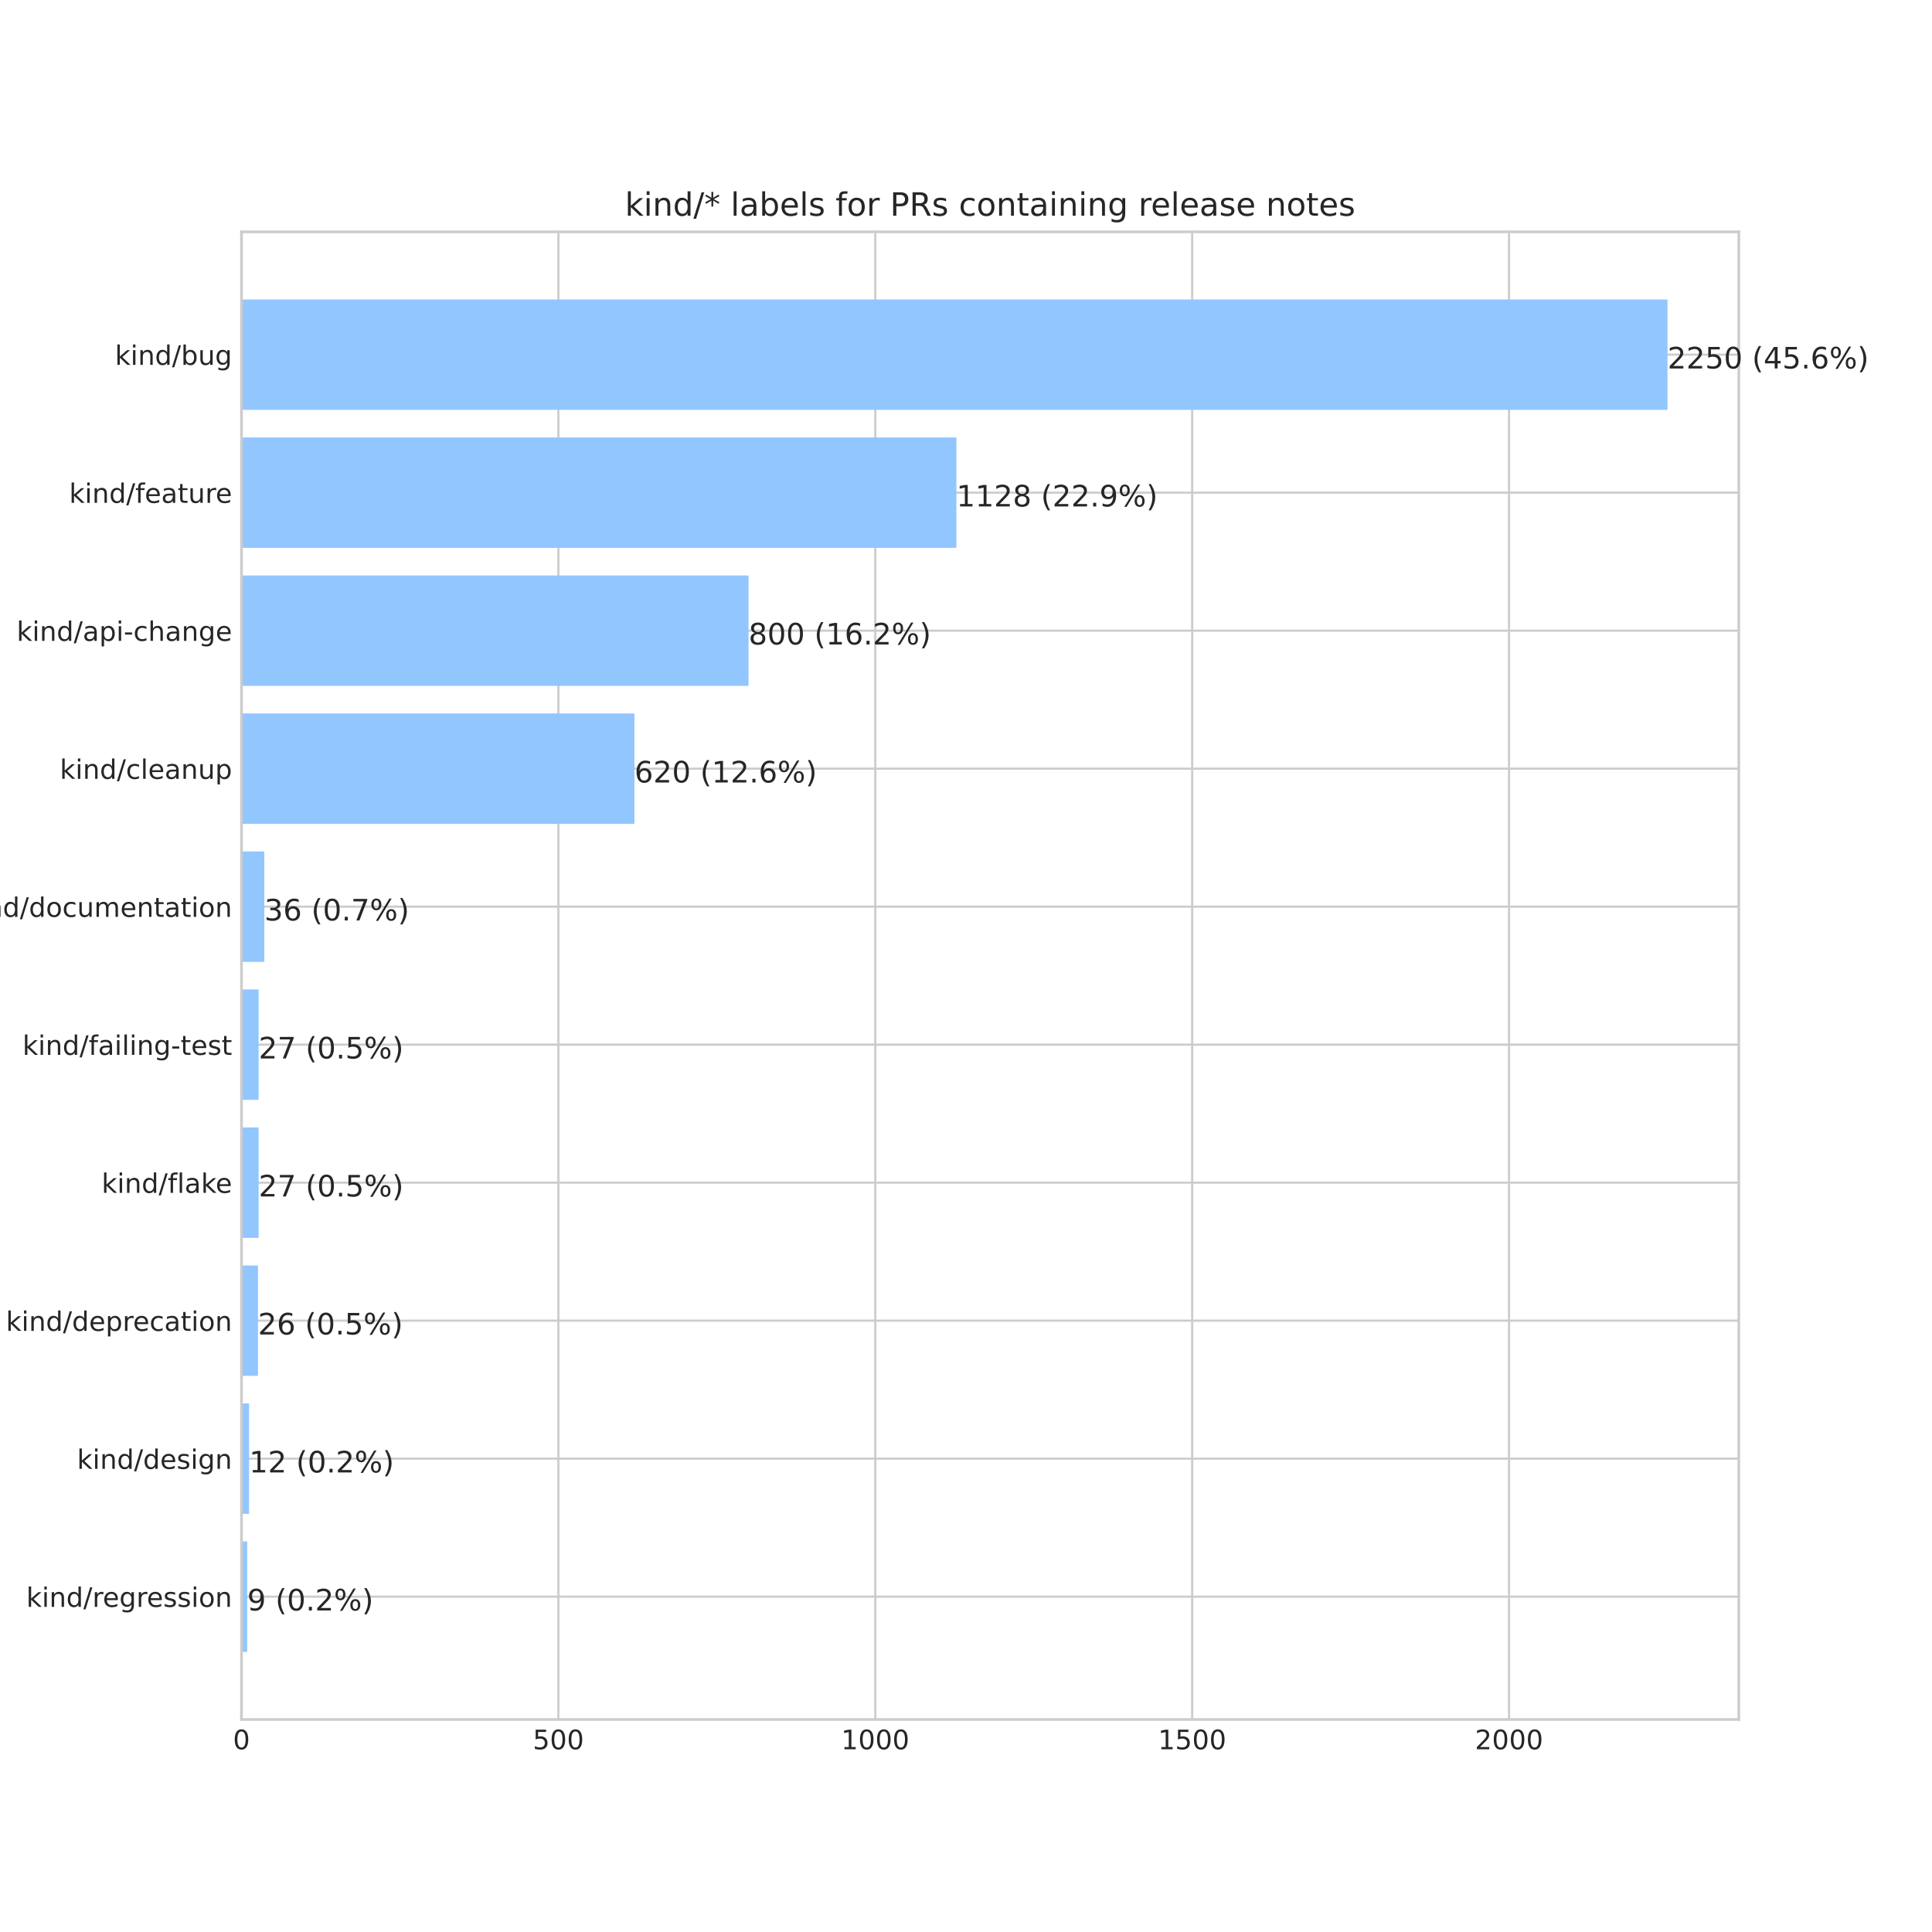 <svg xmlns="http://www.w3.org/2000/svg" xmlns:xlink="http://www.w3.org/1999/xlink" width="960" height="960" version="1.1" viewBox="0 0 720 720"><defs><style type="text/css">*{stroke-linecap:butt;stroke-linejoin:round}</style></defs><g id="figure_1"><g id="patch_1"><path d="M 0 720 L 720 720 L 720 0 L 0 0 z" style="fill:#fff"/></g><g id="axes_1"><g id="patch_2"><path d="M 90 640.8 L 648 640.8 L 648 86.4 L 90 86.4 z" style="fill:#fff"/></g><g id="matplotlib.axis_1"><g id="xtick_1"><g id="line2d_1"><path d="M 90 640.8 L 90 86.4" clip-path="url(#p6cca6710fb)" style="fill:none;stroke:#ccc;stroke-linecap:round;stroke-width:.8"/></g><g id="text_1"><defs><path id="DejaVuSans-48" d="M 31.781 66.406 Q 24.172 66.406 20.328 58.906 Q 16.5 51.422 16.5 36.375 Q 16.5 21.391 20.328 13.891 Q 24.172 6.391 31.781 6.391 Q 39.453 6.391 43.281 13.891 Q 47.125 21.391 47.125 36.375 Q 47.125 51.422 43.281 58.906 Q 39.453 66.406 31.781 66.406 z M 31.781 74.219 Q 44.047 74.219 50.516 64.516 Q 56.984 54.828 56.984 36.375 Q 56.984 17.969 50.516 8.266 Q 44.047 -1.422 31.781 -1.422 Q 19.531 -1.422 13.062 8.266 Q 6.594 17.969 6.594 36.375 Q 6.594 54.828 13.062 64.516 Q 19.531 74.219 31.781 74.219 z"/></defs><g style="fill:#262626" transform="translate(86.819 651.898)scale(0.1 -0.1)"><use xlink:href="#DejaVuSans-48"/></g></g></g><g id="xtick_2"><g id="line2d_3"><path d="M 208.095 640.8 L 208.095 86.4" clip-path="url(#p6cca6710fb)" style="fill:none;stroke:#ccc;stroke-linecap:round;stroke-width:.8"/></g><g id="text_2"><defs><path id="DejaVuSans-53" d="M 10.797 72.906 L 49.516 72.906 L 49.516 64.594 L 19.828 64.594 L 19.828 46.734 Q 21.969 47.469 24.109 47.828 Q 26.266 48.188 28.422 48.188 Q 40.625 48.188 47.75 41.5 Q 54.891 34.812 54.891 23.391 Q 54.891 11.625 47.562 5.094 Q 40.234 -1.422 26.906 -1.422 Q 22.312 -1.422 17.547 -0.641 Q 12.797 0.141 7.719 1.703 L 7.719 11.625 Q 12.109 9.234 16.797 8.062 Q 21.484 6.891 26.703 6.891 Q 35.156 6.891 40.078 11.328 Q 45.016 15.766 45.016 23.391 Q 45.016 31 40.078 35.438 Q 35.156 39.891 26.703 39.891 Q 22.75 39.891 18.812 39.016 Q 14.891 38.141 10.797 36.281 z"/></defs><g style="fill:#262626" transform="translate(198.551 651.898)scale(0.1 -0.1)"><use xlink:href="#DejaVuSans-53"/><use x="63.623" xlink:href="#DejaVuSans-48"/><use x="127.246" xlink:href="#DejaVuSans-48"/></g></g></g><g id="xtick_3"><g id="line2d_5"><path d="M 326.19 640.8 L 326.19 86.4" clip-path="url(#p6cca6710fb)" style="fill:none;stroke:#ccc;stroke-linecap:round;stroke-width:.8"/></g><g id="text_3"><defs><path id="DejaVuSans-49" d="M 12.406 8.297 L 28.516 8.297 L 28.516 63.922 L 10.984 60.406 L 10.984 69.391 L 28.422 72.906 L 38.281 72.906 L 38.281 8.297 L 54.391 8.297 L 54.391 0 L 12.406 0 z"/></defs><g style="fill:#262626" transform="translate(313.465 651.898)scale(0.1 -0.1)"><use xlink:href="#DejaVuSans-49"/><use x="63.623" xlink:href="#DejaVuSans-48"/><use x="127.246" xlink:href="#DejaVuSans-48"/><use x="190.869" xlink:href="#DejaVuSans-48"/></g></g></g><g id="xtick_4"><g id="line2d_7"><path d="M 444.286 640.8 L 444.286 86.4" clip-path="url(#p6cca6710fb)" style="fill:none;stroke:#ccc;stroke-linecap:round;stroke-width:.8"/></g><g id="text_4"><g style="fill:#262626" transform="translate(431.561 651.898)scale(0.1 -0.1)"><use xlink:href="#DejaVuSans-49"/><use x="63.623" xlink:href="#DejaVuSans-53"/><use x="127.246" xlink:href="#DejaVuSans-48"/><use x="190.869" xlink:href="#DejaVuSans-48"/></g></g></g><g id="xtick_5"><g id="line2d_9"><path d="M 562.381 640.8 L 562.381 86.4" clip-path="url(#p6cca6710fb)" style="fill:none;stroke:#ccc;stroke-linecap:round;stroke-width:.8"/></g><g id="text_5"><defs><path id="DejaVuSans-50" d="M 19.188 8.297 L 53.609 8.297 L 53.609 0 L 7.328 0 L 7.328 8.297 Q 12.938 14.109 22.625 23.891 Q 32.328 33.688 34.812 36.531 Q 39.547 41.844 41.422 45.531 Q 43.312 49.219 43.312 52.781 Q 43.312 58.594 39.234 62.25 Q 35.156 65.922 28.609 65.922 Q 23.969 65.922 18.812 64.312 Q 13.672 62.703 7.812 59.422 L 7.812 69.391 Q 13.766 71.781 18.938 73 Q 24.125 74.219 28.422 74.219 Q 39.75 74.219 46.484 68.547 Q 53.219 62.891 53.219 53.422 Q 53.219 48.922 51.531 44.891 Q 49.859 40.875 45.406 35.406 Q 44.188 33.984 37.641 27.219 Q 31.109 20.453 19.188 8.297 z"/></defs><g style="fill:#262626" transform="translate(549.656 651.898)scale(0.1 -0.1)"><use xlink:href="#DejaVuSans-50"/><use x="63.623" xlink:href="#DejaVuSans-48"/><use x="127.246" xlink:href="#DejaVuSans-48"/><use x="190.869" xlink:href="#DejaVuSans-48"/></g></g></g></g><g id="matplotlib.axis_2"><g id="ytick_1"><g id="line2d_11"><path d="M 90 595.029 L 648 595.029" clip-path="url(#p6cca6710fb)" style="fill:none;stroke:#ccc;stroke-linecap:round;stroke-width:.8"/></g><g id="text_6"><defs><path id="DejaVuSans-107" d="M 9.078 75.984 L 18.109 75.984 L 18.109 31.109 L 44.922 54.688 L 56.391 54.688 L 27.391 29.109 L 57.625 0 L 45.906 0 L 18.109 26.703 L 18.109 0 L 9.078 0 z"/><path id="DejaVuSans-105" d="M 9.422 54.688 L 18.406 54.688 L 18.406 0 L 9.422 0 z M 9.422 75.984 L 18.406 75.984 L 18.406 64.594 L 9.422 64.594 z"/><path id="DejaVuSans-110" d="M 54.891 33.016 L 54.891 0 L 45.906 0 L 45.906 32.719 Q 45.906 40.484 42.875 44.328 Q 39.844 48.188 33.797 48.188 Q 26.516 48.188 22.312 43.547 Q 18.109 38.922 18.109 30.906 L 18.109 0 L 9.078 0 L 9.078 54.688 L 18.109 54.688 L 18.109 46.188 Q 21.344 51.125 25.703 53.562 Q 30.078 56 35.797 56 Q 45.219 56 50.047 50.172 Q 54.891 44.344 54.891 33.016 z"/><path id="DejaVuSans-100" d="M 45.406 46.391 L 45.406 75.984 L 54.391 75.984 L 54.391 0 L 45.406 0 L 45.406 8.203 Q 42.578 3.328 38.25 0.953 Q 33.938 -1.422 27.875 -1.422 Q 17.969 -1.422 11.734 6.484 Q 5.516 14.406 5.516 27.297 Q 5.516 40.188 11.734 48.094 Q 17.969 56 27.875 56 Q 33.938 56 38.25 53.625 Q 42.578 51.266 45.406 46.391 z M 14.797 27.297 Q 14.797 17.391 18.875 11.75 Q 22.953 6.109 30.078 6.109 Q 37.203 6.109 41.297 11.75 Q 45.406 17.391 45.406 27.297 Q 45.406 37.203 41.297 42.844 Q 37.203 48.484 30.078 48.484 Q 22.953 48.484 18.875 42.844 Q 14.797 37.203 14.797 27.297 z"/><path id="DejaVuSans-47" d="M 25.391 72.906 L 33.688 72.906 L 8.297 -9.281 L 0 -9.281 z"/><path id="DejaVuSans-114" d="M 41.109 46.297 Q 39.594 47.172 37.812 47.578 Q 36.031 48 33.891 48 Q 26.266 48 22.188 43.047 Q 18.109 38.094 18.109 28.812 L 18.109 0 L 9.078 0 L 9.078 54.688 L 18.109 54.688 L 18.109 46.188 Q 20.953 51.172 25.484 53.578 Q 30.031 56 36.531 56 Q 37.453 56 38.578 55.875 Q 39.703 55.766 41.062 55.516 z"/><path id="DejaVuSans-101" d="M 56.203 29.594 L 56.203 25.203 L 14.891 25.203 Q 15.484 15.922 20.484 11.062 Q 25.484 6.203 34.422 6.203 Q 39.594 6.203 44.453 7.469 Q 49.312 8.734 54.109 11.281 L 54.109 2.781 Q 49.266 0.734 44.188 -0.344 Q 39.109 -1.422 33.891 -1.422 Q 20.797 -1.422 13.156 6.188 Q 5.516 13.812 5.516 26.812 Q 5.516 40.234 12.766 48.109 Q 20.016 56 32.328 56 Q 43.359 56 49.781 48.891 Q 56.203 41.797 56.203 29.594 z M 47.219 32.234 Q 47.125 39.594 43.094 43.984 Q 39.062 48.391 32.422 48.391 Q 24.906 48.391 20.391 44.141 Q 15.875 39.891 15.188 32.172 z"/><path id="DejaVuSans-103" d="M 45.406 27.984 Q 45.406 37.75 41.375 43.109 Q 37.359 48.484 30.078 48.484 Q 22.859 48.484 18.828 43.109 Q 14.797 37.75 14.797 27.984 Q 14.797 18.266 18.828 12.891 Q 22.859 7.516 30.078 7.516 Q 37.359 7.516 41.375 12.891 Q 45.406 18.266 45.406 27.984 z M 54.391 6.781 Q 54.391 -7.172 48.188 -13.984 Q 42 -20.797 29.203 -20.797 Q 24.469 -20.797 20.266 -20.094 Q 16.062 -19.391 12.109 -17.922 L 12.109 -9.188 Q 16.062 -11.328 19.922 -12.344 Q 23.781 -13.375 27.781 -13.375 Q 36.625 -13.375 41.016 -8.766 Q 45.406 -4.156 45.406 5.172 L 45.406 9.625 Q 42.625 4.781 38.281 2.391 Q 33.938 0 27.875 0 Q 17.828 0 11.672 7.656 Q 5.516 15.328 5.516 27.984 Q 5.516 40.672 11.672 48.328 Q 17.828 56 27.875 56 Q 33.938 56 38.281 53.609 Q 42.625 51.219 45.406 46.391 L 45.406 54.688 L 54.391 54.688 z"/><path id="DejaVuSans-115" d="M 44.281 53.078 L 44.281 44.578 Q 40.484 46.531 36.375 47.5 Q 32.281 48.484 27.875 48.484 Q 21.188 48.484 17.844 46.438 Q 14.5 44.391 14.5 40.281 Q 14.5 37.156 16.891 35.375 Q 19.281 33.594 26.516 31.984 L 29.594 31.297 Q 39.156 29.25 43.188 25.516 Q 47.219 21.781 47.219 15.094 Q 47.219 7.469 41.188 3.016 Q 35.156 -1.422 24.609 -1.422 Q 20.219 -1.422 15.453 -0.562 Q 10.688 0.297 5.422 2 L 5.422 11.281 Q 10.406 8.688 15.234 7.391 Q 20.062 6.109 24.812 6.109 Q 31.156 6.109 34.562 8.281 Q 37.984 10.453 37.984 14.406 Q 37.984 18.062 35.516 20.016 Q 33.062 21.969 24.703 23.781 L 21.578 24.516 Q 13.234 26.266 9.516 29.906 Q 5.812 33.547 5.812 39.891 Q 5.812 47.609 11.281 51.797 Q 16.75 56 26.812 56 Q 31.781 56 36.172 55.266 Q 40.578 54.547 44.281 53.078 z"/><path id="DejaVuSans-111" d="M 30.609 48.391 Q 23.391 48.391 19.188 42.75 Q 14.984 37.109 14.984 27.297 Q 14.984 17.484 19.156 11.844 Q 23.344 6.203 30.609 6.203 Q 37.797 6.203 41.984 11.859 Q 46.188 17.531 46.188 27.297 Q 46.188 37.016 41.984 42.703 Q 37.797 48.391 30.609 48.391 z M 30.609 56 Q 42.328 56 49.016 48.375 Q 55.719 40.766 55.719 27.297 Q 55.719 13.875 49.016 6.219 Q 42.328 -1.422 30.609 -1.422 Q 18.844 -1.422 12.172 6.219 Q 5.516 13.875 5.516 27.297 Q 5.516 40.766 12.172 48.375 Q 18.844 56 30.609 56 z"/></defs><g style="fill:#262626" transform="translate(9.797 598.828)scale(0.1 -0.1)"><use xlink:href="#DejaVuSans-107"/><use x="57.91" xlink:href="#DejaVuSans-105"/><use x="85.693" xlink:href="#DejaVuSans-110"/><use x="149.072" xlink:href="#DejaVuSans-100"/><use x="212.549" xlink:href="#DejaVuSans-47"/><use x="246.24" xlink:href="#DejaVuSans-114"/><use x="285.104" xlink:href="#DejaVuSans-101"/><use x="346.627" xlink:href="#DejaVuSans-103"/><use x="410.104" xlink:href="#DejaVuSans-114"/><use x="448.967" xlink:href="#DejaVuSans-101"/><use x="510.49" xlink:href="#DejaVuSans-115"/><use x="562.59" xlink:href="#DejaVuSans-115"/><use x="614.689" xlink:href="#DejaVuSans-105"/><use x="642.473" xlink:href="#DejaVuSans-111"/><use x="703.654" xlink:href="#DejaVuSans-110"/></g></g></g><g id="ytick_2"><g id="line2d_13"><path d="M 90 543.6 L 648 543.6" clip-path="url(#p6cca6710fb)" style="fill:none;stroke:#ccc;stroke-linecap:round;stroke-width:.8"/></g><g id="text_7"><g style="fill:#262626" transform="translate(28.702 547.399)scale(0.1 -0.1)"><use xlink:href="#DejaVuSans-107"/><use x="57.91" xlink:href="#DejaVuSans-105"/><use x="85.693" xlink:href="#DejaVuSans-110"/><use x="149.072" xlink:href="#DejaVuSans-100"/><use x="212.549" xlink:href="#DejaVuSans-47"/><use x="246.24" xlink:href="#DejaVuSans-100"/><use x="309.717" xlink:href="#DejaVuSans-101"/><use x="371.24" xlink:href="#DejaVuSans-115"/><use x="423.34" xlink:href="#DejaVuSans-105"/><use x="451.123" xlink:href="#DejaVuSans-103"/><use x="514.6" xlink:href="#DejaVuSans-110"/></g></g></g><g id="ytick_3"><g id="line2d_15"><path d="M 90 492.171 L 648 492.171" clip-path="url(#p6cca6710fb)" style="fill:none;stroke:#ccc;stroke-linecap:round;stroke-width:.8"/></g><g id="text_8"><defs><path id="DejaVuSans-112" d="M 18.109 8.203 L 18.109 -20.797 L 9.078 -20.797 L 9.078 54.688 L 18.109 54.688 L 18.109 46.391 Q 20.953 51.266 25.266 53.625 Q 29.594 56 35.594 56 Q 45.562 56 51.781 48.094 Q 58.016 40.188 58.016 27.297 Q 58.016 14.406 51.781 6.484 Q 45.562 -1.422 35.594 -1.422 Q 29.594 -1.422 25.266 0.953 Q 20.953 3.328 18.109 8.203 z M 48.688 27.297 Q 48.688 37.203 44.609 42.844 Q 40.531 48.484 33.406 48.484 Q 26.266 48.484 22.188 42.844 Q 18.109 37.203 18.109 27.297 Q 18.109 17.391 22.188 11.75 Q 26.266 6.109 33.406 6.109 Q 40.531 6.109 44.609 11.75 Q 48.688 17.391 48.688 27.297 z"/><path id="DejaVuSans-99" d="M 48.781 52.594 L 48.781 44.188 Q 44.969 46.297 41.141 47.344 Q 37.312 48.391 33.406 48.391 Q 24.656 48.391 19.812 42.844 Q 14.984 37.312 14.984 27.297 Q 14.984 17.281 19.812 11.734 Q 24.656 6.203 33.406 6.203 Q 37.312 6.203 41.141 7.25 Q 44.969 8.297 48.781 10.406 L 48.781 2.094 Q 45.016 0.344 40.984 -0.531 Q 36.969 -1.422 32.422 -1.422 Q 20.062 -1.422 12.781 6.344 Q 5.516 14.109 5.516 27.297 Q 5.516 40.672 12.859 48.328 Q 20.219 56 33.016 56 Q 37.156 56 41.109 55.141 Q 45.062 54.297 48.781 52.594 z"/><path id="DejaVuSans-97" d="M 34.281 27.484 Q 23.391 27.484 19.188 25 Q 14.984 22.516 14.984 16.5 Q 14.984 11.719 18.141 8.906 Q 21.297 6.109 26.703 6.109 Q 34.188 6.109 38.703 11.406 Q 43.219 16.703 43.219 25.484 L 43.219 27.484 z M 52.203 31.203 L 52.203 0 L 43.219 0 L 43.219 8.297 Q 40.141 3.328 35.547 0.953 Q 30.953 -1.422 24.312 -1.422 Q 15.922 -1.422 10.953 3.297 Q 6 8.016 6 15.922 Q 6 25.141 12.172 29.828 Q 18.359 34.516 30.609 34.516 L 43.219 34.516 L 43.219 35.406 Q 43.219 41.609 39.141 45 Q 35.062 48.391 27.688 48.391 Q 23 48.391 18.547 47.266 Q 14.109 46.141 10.016 43.891 L 10.016 52.203 Q 14.938 54.109 19.578 55.047 Q 24.219 56 28.609 56 Q 40.484 56 46.344 49.844 Q 52.203 43.703 52.203 31.203 z"/><path id="DejaVuSans-116" d="M 18.312 70.219 L 18.312 54.688 L 36.812 54.688 L 36.812 47.703 L 18.312 47.703 L 18.312 18.016 Q 18.312 11.328 20.141 9.422 Q 21.969 7.516 27.594 7.516 L 36.812 7.516 L 36.812 0 L 27.594 0 Q 17.188 0 13.234 3.875 Q 9.281 7.766 9.281 18.016 L 9.281 47.703 L 2.688 47.703 L 2.688 54.688 L 9.281 54.688 L 9.281 70.219 z"/></defs><g style="fill:#262626" transform="translate(2.206 495.971)scale(0.1 -0.1)"><use xlink:href="#DejaVuSans-107"/><use x="57.91" xlink:href="#DejaVuSans-105"/><use x="85.693" xlink:href="#DejaVuSans-110"/><use x="149.072" xlink:href="#DejaVuSans-100"/><use x="212.549" xlink:href="#DejaVuSans-47"/><use x="246.24" xlink:href="#DejaVuSans-100"/><use x="309.717" xlink:href="#DejaVuSans-101"/><use x="371.24" xlink:href="#DejaVuSans-112"/><use x="434.717" xlink:href="#DejaVuSans-114"/><use x="473.58" xlink:href="#DejaVuSans-101"/><use x="535.104" xlink:href="#DejaVuSans-99"/><use x="590.084" xlink:href="#DejaVuSans-97"/><use x="651.363" xlink:href="#DejaVuSans-116"/><use x="690.572" xlink:href="#DejaVuSans-105"/><use x="718.355" xlink:href="#DejaVuSans-111"/><use x="779.537" xlink:href="#DejaVuSans-110"/></g></g></g><g id="ytick_4"><g id="line2d_17"><path d="M 90 440.743 L 648 440.743" clip-path="url(#p6cca6710fb)" style="fill:none;stroke:#ccc;stroke-linecap:round;stroke-width:.8"/></g><g id="text_9"><defs><path id="DejaVuSans-102" d="M 37.109 75.984 L 37.109 68.5 L 28.516 68.5 Q 23.688 68.5 21.797 66.547 Q 19.922 64.594 19.922 59.516 L 19.922 54.688 L 34.719 54.688 L 34.719 47.703 L 19.922 47.703 L 19.922 0 L 10.891 0 L 10.891 47.703 L 2.297 47.703 L 2.297 54.688 L 10.891 54.688 L 10.891 58.5 Q 10.891 67.625 15.141 71.797 Q 19.391 75.984 28.609 75.984 z"/><path id="DejaVuSans-108" d="M 9.422 75.984 L 18.406 75.984 L 18.406 0 L 9.422 0 z"/></defs><g style="fill:#262626" transform="translate(37.869 444.542)scale(0.1 -0.1)"><use xlink:href="#DejaVuSans-107"/><use x="57.91" xlink:href="#DejaVuSans-105"/><use x="85.693" xlink:href="#DejaVuSans-110"/><use x="149.072" xlink:href="#DejaVuSans-100"/><use x="212.549" xlink:href="#DejaVuSans-47"/><use x="246.24" xlink:href="#DejaVuSans-102"/><use x="281.445" xlink:href="#DejaVuSans-108"/><use x="309.229" xlink:href="#DejaVuSans-97"/><use x="370.508" xlink:href="#DejaVuSans-107"/><use x="424.793" xlink:href="#DejaVuSans-101"/></g></g></g><g id="ytick_5"><g id="line2d_19"><path d="M 90 389.314 L 648 389.314" clip-path="url(#p6cca6710fb)" style="fill:none;stroke:#ccc;stroke-linecap:round;stroke-width:.8"/></g><g id="text_10"><defs><path id="DejaVuSans-45" d="M 4.891 31.391 L 31.203 31.391 L 31.203 23.391 L 4.891 23.391 z"/></defs><g style="fill:#262626" transform="translate(8.397 393.114)scale(0.1 -0.1)"><use xlink:href="#DejaVuSans-107"/><use x="57.91" xlink:href="#DejaVuSans-105"/><use x="85.693" xlink:href="#DejaVuSans-110"/><use x="149.072" xlink:href="#DejaVuSans-100"/><use x="212.549" xlink:href="#DejaVuSans-47"/><use x="246.24" xlink:href="#DejaVuSans-102"/><use x="281.445" xlink:href="#DejaVuSans-97"/><use x="342.725" xlink:href="#DejaVuSans-105"/><use x="370.508" xlink:href="#DejaVuSans-108"/><use x="398.291" xlink:href="#DejaVuSans-105"/><use x="426.074" xlink:href="#DejaVuSans-110"/><use x="489.453" xlink:href="#DejaVuSans-103"/><use x="552.93" xlink:href="#DejaVuSans-45"/><use x="589.014" xlink:href="#DejaVuSans-116"/><use x="628.223" xlink:href="#DejaVuSans-101"/><use x="689.746" xlink:href="#DejaVuSans-115"/><use x="741.846" xlink:href="#DejaVuSans-116"/></g></g></g><g id="ytick_6"><g id="line2d_21"><path d="M 90 337.886 L 648 337.886" clip-path="url(#p6cca6710fb)" style="fill:none;stroke:#ccc;stroke-linecap:round;stroke-width:.8"/></g><g id="text_11"><defs><path id="DejaVuSans-117" d="M 8.5 21.578 L 8.5 54.688 L 17.484 54.688 L 17.484 21.922 Q 17.484 14.156 20.5 10.266 Q 23.531 6.391 29.594 6.391 Q 36.859 6.391 41.078 11.031 Q 45.312 15.672 45.312 23.688 L 45.312 54.688 L 54.297 54.688 L 54.297 0 L 45.312 0 L 45.312 8.406 Q 42.047 3.422 37.719 1 Q 33.406 -1.422 27.688 -1.422 Q 18.266 -1.422 13.375 4.438 Q 8.5 10.297 8.5 21.578 z M 31.109 56 z"/><path id="DejaVuSans-109" d="M 52 44.188 Q 55.375 50.25 60.062 53.125 Q 64.75 56 71.094 56 Q 79.641 56 84.281 50.016 Q 88.922 44.047 88.922 33.016 L 88.922 0 L 79.891 0 L 79.891 32.719 Q 79.891 40.578 77.094 44.375 Q 74.312 48.188 68.609 48.188 Q 61.625 48.188 57.562 43.547 Q 53.516 38.922 53.516 30.906 L 53.516 0 L 44.484 0 L 44.484 32.719 Q 44.484 40.625 41.703 44.406 Q 38.922 48.188 33.109 48.188 Q 26.219 48.188 22.156 43.531 Q 18.109 38.875 18.109 30.906 L 18.109 0 L 9.078 0 L 9.078 54.688 L 18.109 54.688 L 18.109 46.188 Q 21.188 51.219 25.484 53.609 Q 29.781 56 35.688 56 Q 41.656 56 45.828 52.969 Q 50 49.953 52 44.188 z"/></defs><g style="fill:#262626" transform="translate(-13.861 341.685)scale(0.1 -0.1)"><use xlink:href="#DejaVuSans-107"/><use x="57.91" xlink:href="#DejaVuSans-105"/><use x="85.693" xlink:href="#DejaVuSans-110"/><use x="149.072" xlink:href="#DejaVuSans-100"/><use x="212.549" xlink:href="#DejaVuSans-47"/><use x="246.24" xlink:href="#DejaVuSans-100"/><use x="309.717" xlink:href="#DejaVuSans-111"/><use x="370.898" xlink:href="#DejaVuSans-99"/><use x="425.879" xlink:href="#DejaVuSans-117"/><use x="489.258" xlink:href="#DejaVuSans-109"/><use x="586.67" xlink:href="#DejaVuSans-101"/><use x="648.193" xlink:href="#DejaVuSans-110"/><use x="711.572" xlink:href="#DejaVuSans-116"/><use x="750.781" xlink:href="#DejaVuSans-97"/><use x="812.061" xlink:href="#DejaVuSans-116"/><use x="851.27" xlink:href="#DejaVuSans-105"/><use x="879.053" xlink:href="#DejaVuSans-111"/><use x="940.234" xlink:href="#DejaVuSans-110"/></g></g></g><g id="ytick_7"><g id="line2d_23"><path d="M 90 286.457 L 648 286.457" clip-path="url(#p6cca6710fb)" style="fill:none;stroke:#ccc;stroke-linecap:round;stroke-width:.8"/></g><g id="text_12"><g style="fill:#262626" transform="translate(22.295 290.256)scale(0.1 -0.1)"><use xlink:href="#DejaVuSans-107"/><use x="57.91" xlink:href="#DejaVuSans-105"/><use x="85.693" xlink:href="#DejaVuSans-110"/><use x="149.072" xlink:href="#DejaVuSans-100"/><use x="212.549" xlink:href="#DejaVuSans-47"/><use x="246.24" xlink:href="#DejaVuSans-99"/><use x="301.221" xlink:href="#DejaVuSans-108"/><use x="329.004" xlink:href="#DejaVuSans-101"/><use x="390.527" xlink:href="#DejaVuSans-97"/><use x="451.807" xlink:href="#DejaVuSans-110"/><use x="515.186" xlink:href="#DejaVuSans-117"/><use x="578.564" xlink:href="#DejaVuSans-112"/></g></g></g><g id="ytick_8"><g id="line2d_25"><path d="M 90 235.029 L 648 235.029" clip-path="url(#p6cca6710fb)" style="fill:none;stroke:#ccc;stroke-linecap:round;stroke-width:.8"/></g><g id="text_13"><defs><path id="DejaVuSans-104" d="M 54.891 33.016 L 54.891 0 L 45.906 0 L 45.906 32.719 Q 45.906 40.484 42.875 44.328 Q 39.844 48.188 33.797 48.188 Q 26.516 48.188 22.312 43.547 Q 18.109 38.922 18.109 30.906 L 18.109 0 L 9.078 0 L 9.078 75.984 L 18.109 75.984 L 18.109 46.188 Q 21.344 51.125 25.703 53.562 Q 30.078 56 35.797 56 Q 45.219 56 50.047 50.172 Q 54.891 44.344 54.891 33.016 z"/></defs><g style="fill:#262626" transform="translate(6.211 238.828)scale(0.1 -0.1)"><use xlink:href="#DejaVuSans-107"/><use x="57.91" xlink:href="#DejaVuSans-105"/><use x="85.693" xlink:href="#DejaVuSans-110"/><use x="149.072" xlink:href="#DejaVuSans-100"/><use x="212.549" xlink:href="#DejaVuSans-47"/><use x="246.24" xlink:href="#DejaVuSans-97"/><use x="307.52" xlink:href="#DejaVuSans-112"/><use x="370.996" xlink:href="#DejaVuSans-105"/><use x="398.779" xlink:href="#DejaVuSans-45"/><use x="434.863" xlink:href="#DejaVuSans-99"/><use x="489.844" xlink:href="#DejaVuSans-104"/><use x="553.223" xlink:href="#DejaVuSans-97"/><use x="614.502" xlink:href="#DejaVuSans-110"/><use x="677.881" xlink:href="#DejaVuSans-103"/><use x="741.357" xlink:href="#DejaVuSans-101"/></g></g></g><g id="ytick_9"><g id="line2d_27"><path d="M 90 183.6 L 648 183.6" clip-path="url(#p6cca6710fb)" style="fill:none;stroke:#ccc;stroke-linecap:round;stroke-width:.8"/></g><g id="text_14"><g style="fill:#262626" transform="translate(25.778 187.399)scale(0.1 -0.1)"><use xlink:href="#DejaVuSans-107"/><use x="57.91" xlink:href="#DejaVuSans-105"/><use x="85.693" xlink:href="#DejaVuSans-110"/><use x="149.072" xlink:href="#DejaVuSans-100"/><use x="212.549" xlink:href="#DejaVuSans-47"/><use x="246.24" xlink:href="#DejaVuSans-102"/><use x="281.445" xlink:href="#DejaVuSans-101"/><use x="342.969" xlink:href="#DejaVuSans-97"/><use x="404.248" xlink:href="#DejaVuSans-116"/><use x="443.457" xlink:href="#DejaVuSans-117"/><use x="506.836" xlink:href="#DejaVuSans-114"/><use x="545.699" xlink:href="#DejaVuSans-101"/></g></g></g><g id="ytick_10"><g id="line2d_29"><path d="M 90 132.171 L 648 132.171" clip-path="url(#p6cca6710fb)" style="fill:none;stroke:#ccc;stroke-linecap:round;stroke-width:.8"/></g><g id="text_15"><defs><path id="DejaVuSans-98" d="M 48.688 27.297 Q 48.688 37.203 44.609 42.844 Q 40.531 48.484 33.406 48.484 Q 26.266 48.484 22.188 42.844 Q 18.109 37.203 18.109 27.297 Q 18.109 17.391 22.188 11.75 Q 26.266 6.109 33.406 6.109 Q 40.531 6.109 44.609 11.75 Q 48.688 17.391 48.688 27.297 z M 18.109 46.391 Q 20.953 51.266 25.266 53.625 Q 29.594 56 35.594 56 Q 45.562 56 51.781 48.094 Q 58.016 40.188 58.016 27.297 Q 58.016 14.406 51.781 6.484 Q 45.562 -1.422 35.594 -1.422 Q 29.594 -1.422 25.266 0.953 Q 20.953 3.328 18.109 8.203 L 18.109 0 L 9.078 0 L 9.078 75.984 L 18.109 75.984 z"/></defs><g style="fill:#262626" transform="translate(42.842 135.971)scale(0.1 -0.1)"><use xlink:href="#DejaVuSans-107"/><use x="57.91" xlink:href="#DejaVuSans-105"/><use x="85.693" xlink:href="#DejaVuSans-110"/><use x="149.072" xlink:href="#DejaVuSans-100"/><use x="212.549" xlink:href="#DejaVuSans-47"/><use x="246.24" xlink:href="#DejaVuSans-98"/><use x="309.717" xlink:href="#DejaVuSans-117"/><use x="373.096" xlink:href="#DejaVuSans-103"/></g></g></g></g><g id="patch_3"><path d="M 90 615.6 L 92.126 615.6 L 92.126 574.457 L 90 574.457 z" clip-path="url(#p6cca6710fb)" style="fill:#92c6ff"/></g><g id="patch_4"><path d="M 90 564.171 L 92.834 564.171 L 92.834 523.029 L 90 523.029 z" clip-path="url(#p6cca6710fb)" style="fill:#92c6ff"/></g><g id="patch_5"><path d="M 90 512.743 L 96.141 512.743 L 96.141 471.6 L 90 471.6 z" clip-path="url(#p6cca6710fb)" style="fill:#92c6ff"/></g><g id="patch_6"><path d="M 90 461.314 L 96.377 461.314 L 96.377 420.171 L 90 420.171 z" clip-path="url(#p6cca6710fb)" style="fill:#92c6ff"/></g><g id="patch_7"><path d="M 90 409.886 L 96.377 409.886 L 96.377 368.743 L 90 368.743 z" clip-path="url(#p6cca6710fb)" style="fill:#92c6ff"/></g><g id="patch_8"><path d="M 90 358.457 L 98.503 358.457 L 98.503 317.314 L 90 317.314 z" clip-path="url(#p6cca6710fb)" style="fill:#92c6ff"/></g><g id="patch_9"><path d="M 90 307.029 L 236.438 307.029 L 236.438 265.886 L 90 265.886 z" clip-path="url(#p6cca6710fb)" style="fill:#92c6ff"/></g><g id="patch_10"><path d="M 90 255.6 L 278.952 255.6 L 278.952 214.457 L 90 214.457 z" clip-path="url(#p6cca6710fb)" style="fill:#92c6ff"/></g><g id="patch_11"><path d="M 90 204.171 L 356.423 204.171 L 356.423 163.029 L 90 163.029 z" clip-path="url(#p6cca6710fb)" style="fill:#92c6ff"/></g><g id="patch_12"><path d="M 90 152.743 L 621.429 152.743 L 621.429 111.6 L 90 111.6 z" clip-path="url(#p6cca6710fb)" style="fill:#92c6ff"/></g><g id="patch_13"><path d="M 90 640.8 L 90 86.4" style="fill:none;stroke:#ccc;stroke-linecap:square;stroke-linejoin:miter"/></g><g id="patch_14"><path d="M 648 640.8 L 648 86.4" style="fill:none;stroke:#ccc;stroke-linecap:square;stroke-linejoin:miter"/></g><g id="patch_15"><path d="M 90 640.8 L 648 640.8" style="fill:none;stroke:#ccc;stroke-linecap:square;stroke-linejoin:miter"/></g><g id="patch_16"><path d="M 90 86.4 L 648 86.4" style="fill:none;stroke:#ccc;stroke-linecap:square;stroke-linejoin:miter"/></g><g id="text_16"><defs><path id="DejaVuSans-57" d="M 10.984 1.516 L 10.984 10.5 Q 14.703 8.734 18.5 7.812 Q 22.312 6.891 25.984 6.891 Q 35.75 6.891 40.891 13.453 Q 46.047 20.016 46.781 33.406 Q 43.953 29.203 39.594 26.953 Q 35.25 24.703 29.984 24.703 Q 19.047 24.703 12.672 31.312 Q 6.297 37.938 6.297 49.422 Q 6.297 60.641 12.938 67.422 Q 19.578 74.219 30.609 74.219 Q 43.266 74.219 49.922 64.516 Q 56.594 54.828 56.594 36.375 Q 56.594 19.141 48.406 8.859 Q 40.234 -1.422 26.422 -1.422 Q 22.703 -1.422 18.891 -0.688 Q 15.094 0.047 10.984 1.516 z M 30.609 32.422 Q 37.25 32.422 41.125 36.953 Q 45.016 41.5 45.016 49.422 Q 45.016 57.281 41.125 61.844 Q 37.25 66.406 30.609 66.406 Q 23.969 66.406 20.094 61.844 Q 16.219 57.281 16.219 49.422 Q 16.219 41.5 20.094 36.953 Q 23.969 32.422 30.609 32.422 z"/><path id="DejaVuSans-32"/><path id="DejaVuSans-40" d="M 31 75.875 Q 24.469 64.656 21.281 53.656 Q 18.109 42.672 18.109 31.391 Q 18.109 20.125 21.312 9.062 Q 24.516 -2 31 -13.188 L 23.188 -13.188 Q 15.875 -1.703 12.234 9.375 Q 8.594 20.453 8.594 31.391 Q 8.594 42.281 12.203 53.312 Q 15.828 64.359 23.188 75.875 z"/><path id="DejaVuSans-46" d="M 10.688 12.406 L 21 12.406 L 21 0 L 10.688 0 z"/><path id="DejaVuSans-37" d="M 72.703 32.078 Q 68.453 32.078 66.031 28.469 Q 63.625 24.859 63.625 18.406 Q 63.625 12.062 66.031 8.422 Q 68.453 4.781 72.703 4.781 Q 76.859 4.781 79.266 8.422 Q 81.688 12.062 81.688 18.406 Q 81.688 24.812 79.266 28.438 Q 76.859 32.078 72.703 32.078 z M 72.703 38.281 Q 80.422 38.281 84.953 32.906 Q 89.5 27.547 89.5 18.406 Q 89.5 9.281 84.938 3.922 Q 80.375 -1.422 72.703 -1.422 Q 64.891 -1.422 60.344 3.922 Q 55.812 9.281 55.812 18.406 Q 55.812 27.594 60.375 32.938 Q 64.938 38.281 72.703 38.281 z M 22.312 68.016 Q 18.109 68.016 15.688 64.375 Q 13.281 60.75 13.281 54.391 Q 13.281 47.953 15.672 44.328 Q 18.062 40.719 22.312 40.719 Q 26.562 40.719 28.969 44.328 Q 31.391 47.953 31.391 54.391 Q 31.391 60.688 28.953 64.344 Q 26.516 68.016 22.312 68.016 z M 66.406 74.219 L 74.219 74.219 L 28.609 -1.422 L 20.797 -1.422 z M 22.312 74.219 Q 30.031 74.219 34.609 68.875 Q 39.203 63.531 39.203 54.391 Q 39.203 45.172 34.641 39.844 Q 30.078 34.516 22.312 34.516 Q 14.547 34.516 10.031 39.859 Q 5.516 45.219 5.516 54.391 Q 5.516 63.484 10.047 68.844 Q 14.594 74.219 22.312 74.219 z"/><path id="DejaVuSans-41" d="M 8.016 75.875 L 15.828 75.875 Q 23.141 64.359 26.781 53.312 Q 30.422 42.281 30.422 31.391 Q 30.422 20.453 26.781 9.375 Q 23.141 -1.703 15.828 -13.188 L 8.016 -13.188 Q 14.5 -2 17.703 9.062 Q 20.906 20.125 20.906 31.391 Q 20.906 42.672 17.703 53.656 Q 14.5 64.656 8.016 75.875 z"/></defs><g style="fill:#262626" transform="translate(92.138 600.171)scale(0.11 -0.11)"><use xlink:href="#DejaVuSans-57"/><use x="63.623" xlink:href="#DejaVuSans-32"/><use x="95.41" xlink:href="#DejaVuSans-40"/><use x="134.424" xlink:href="#DejaVuSans-48"/><use x="198.047" xlink:href="#DejaVuSans-46"/><use x="229.834" xlink:href="#DejaVuSans-50"/><use x="293.457" xlink:href="#DejaVuSans-37"/><use x="388.477" xlink:href="#DejaVuSans-41"/></g></g><g id="text_17"><g style="fill:#262626" transform="translate(92.846 548.743)scale(0.11 -0.11)"><use xlink:href="#DejaVuSans-49"/><use x="63.623" xlink:href="#DejaVuSans-50"/><use x="127.246" xlink:href="#DejaVuSans-32"/><use x="159.033" xlink:href="#DejaVuSans-40"/><use x="198.047" xlink:href="#DejaVuSans-48"/><use x="261.67" xlink:href="#DejaVuSans-46"/><use x="293.457" xlink:href="#DejaVuSans-50"/><use x="357.08" xlink:href="#DejaVuSans-37"/><use x="452.1" xlink:href="#DejaVuSans-41"/></g></g><g id="text_18"><defs><path id="DejaVuSans-54" d="M 33.016 40.375 Q 26.375 40.375 22.484 35.828 Q 18.609 31.297 18.609 23.391 Q 18.609 15.531 22.484 10.953 Q 26.375 6.391 33.016 6.391 Q 39.656 6.391 43.531 10.953 Q 47.406 15.531 47.406 23.391 Q 47.406 31.297 43.531 35.828 Q 39.656 40.375 33.016 40.375 z M 52.594 71.297 L 52.594 62.312 Q 48.875 64.062 45.094 64.984 Q 41.312 65.922 37.594 65.922 Q 27.828 65.922 22.672 59.328 Q 17.531 52.734 16.797 39.406 Q 19.672 43.656 24.016 45.922 Q 28.375 48.188 33.594 48.188 Q 44.578 48.188 50.953 41.516 Q 57.328 34.859 57.328 23.391 Q 57.328 12.156 50.688 5.359 Q 44.047 -1.422 33.016 -1.422 Q 20.359 -1.422 13.672 8.266 Q 6.984 17.969 6.984 36.375 Q 6.984 53.656 15.188 63.938 Q 23.391 74.219 37.203 74.219 Q 40.922 74.219 44.703 73.484 Q 48.484 72.75 52.594 71.297 z"/></defs><g style="fill:#262626" transform="translate(96.153 497.314)scale(0.11 -0.11)"><use xlink:href="#DejaVuSans-50"/><use x="63.623" xlink:href="#DejaVuSans-54"/><use x="127.246" xlink:href="#DejaVuSans-32"/><use x="159.033" xlink:href="#DejaVuSans-40"/><use x="198.047" xlink:href="#DejaVuSans-48"/><use x="261.67" xlink:href="#DejaVuSans-46"/><use x="293.457" xlink:href="#DejaVuSans-53"/><use x="357.08" xlink:href="#DejaVuSans-37"/><use x="452.1" xlink:href="#DejaVuSans-41"/></g></g><g id="text_19"><defs><path id="DejaVuSans-55" d="M 8.203 72.906 L 55.078 72.906 L 55.078 68.703 L 28.609 0 L 18.312 0 L 43.219 64.594 L 8.203 64.594 z"/></defs><g style="fill:#262626" transform="translate(96.389 445.886)scale(0.11 -0.11)"><use xlink:href="#DejaVuSans-50"/><use x="63.623" xlink:href="#DejaVuSans-55"/><use x="127.246" xlink:href="#DejaVuSans-32"/><use x="159.033" xlink:href="#DejaVuSans-40"/><use x="198.047" xlink:href="#DejaVuSans-48"/><use x="261.67" xlink:href="#DejaVuSans-46"/><use x="293.457" xlink:href="#DejaVuSans-53"/><use x="357.08" xlink:href="#DejaVuSans-37"/><use x="452.1" xlink:href="#DejaVuSans-41"/></g></g><g id="text_20"><g style="fill:#262626" transform="translate(96.389 394.457)scale(0.11 -0.11)"><use xlink:href="#DejaVuSans-50"/><use x="63.623" xlink:href="#DejaVuSans-55"/><use x="127.246" xlink:href="#DejaVuSans-32"/><use x="159.033" xlink:href="#DejaVuSans-40"/><use x="198.047" xlink:href="#DejaVuSans-48"/><use x="261.67" xlink:href="#DejaVuSans-46"/><use x="293.457" xlink:href="#DejaVuSans-53"/><use x="357.08" xlink:href="#DejaVuSans-37"/><use x="452.1" xlink:href="#DejaVuSans-41"/></g></g><g id="text_21"><defs><path id="DejaVuSans-51" d="M 40.578 39.312 Q 47.656 37.797 51.625 33 Q 55.609 28.219 55.609 21.188 Q 55.609 10.406 48.188 4.484 Q 40.766 -1.422 27.094 -1.422 Q 22.516 -1.422 17.656 -0.516 Q 12.797 0.391 7.625 2.203 L 7.625 11.719 Q 11.719 9.328 16.594 8.109 Q 21.484 6.891 26.812 6.891 Q 36.078 6.891 40.938 10.547 Q 45.797 14.203 45.797 21.188 Q 45.797 27.641 41.281 31.266 Q 36.766 34.906 28.719 34.906 L 20.219 34.906 L 20.219 43.016 L 29.109 43.016 Q 36.375 43.016 40.234 45.922 Q 44.094 48.828 44.094 54.297 Q 44.094 59.906 40.109 62.906 Q 36.141 65.922 28.719 65.922 Q 24.656 65.922 20.016 65.031 Q 15.375 64.156 9.812 62.312 L 9.812 71.094 Q 15.438 72.656 20.344 73.438 Q 25.25 74.219 29.594 74.219 Q 40.828 74.219 47.359 69.109 Q 53.906 64.016 53.906 55.328 Q 53.906 49.266 50.438 45.094 Q 46.969 40.922 40.578 39.312 z"/></defs><g style="fill:#262626" transform="translate(98.515 343.029)scale(0.11 -0.11)"><use xlink:href="#DejaVuSans-51"/><use x="63.623" xlink:href="#DejaVuSans-54"/><use x="127.246" xlink:href="#DejaVuSans-32"/><use x="159.033" xlink:href="#DejaVuSans-40"/><use x="198.047" xlink:href="#DejaVuSans-48"/><use x="261.67" xlink:href="#DejaVuSans-46"/><use x="293.457" xlink:href="#DejaVuSans-55"/><use x="357.08" xlink:href="#DejaVuSans-37"/><use x="452.1" xlink:href="#DejaVuSans-41"/></g></g><g id="text_22"><g style="fill:#262626" transform="translate(236.45 291.6)scale(0.11 -0.11)"><use xlink:href="#DejaVuSans-54"/><use x="63.623" xlink:href="#DejaVuSans-50"/><use x="127.246" xlink:href="#DejaVuSans-48"/><use x="190.869" xlink:href="#DejaVuSans-32"/><use x="222.656" xlink:href="#DejaVuSans-40"/><use x="261.67" xlink:href="#DejaVuSans-49"/><use x="325.293" xlink:href="#DejaVuSans-50"/><use x="388.916" xlink:href="#DejaVuSans-46"/><use x="420.703" xlink:href="#DejaVuSans-54"/><use x="484.326" xlink:href="#DejaVuSans-37"/><use x="579.346" xlink:href="#DejaVuSans-41"/></g></g><g id="text_23"><defs><path id="DejaVuSans-56" d="M 31.781 34.625 Q 24.75 34.625 20.719 30.859 Q 16.703 27.094 16.703 20.516 Q 16.703 13.922 20.719 10.156 Q 24.75 6.391 31.781 6.391 Q 38.812 6.391 42.859 10.172 Q 46.922 13.969 46.922 20.516 Q 46.922 27.094 42.891 30.859 Q 38.875 34.625 31.781 34.625 z M 21.922 38.812 Q 15.578 40.375 12.031 44.719 Q 8.5 49.078 8.5 55.328 Q 8.5 64.062 14.719 69.141 Q 20.953 74.219 31.781 74.219 Q 42.672 74.219 48.875 69.141 Q 55.078 64.062 55.078 55.328 Q 55.078 49.078 51.531 44.719 Q 48 40.375 41.703 38.812 Q 48.828 37.156 52.797 32.312 Q 56.781 27.484 56.781 20.516 Q 56.781 9.906 50.312 4.234 Q 43.844 -1.422 31.781 -1.422 Q 19.734 -1.422 13.25 4.234 Q 6.781 9.906 6.781 20.516 Q 6.781 27.484 10.781 32.312 Q 14.797 37.156 21.922 38.812 z M 18.312 54.391 Q 18.312 48.734 21.844 45.562 Q 25.391 42.391 31.781 42.391 Q 38.141 42.391 41.719 45.562 Q 45.312 48.734 45.312 54.391 Q 45.312 60.062 41.719 63.234 Q 38.141 66.406 31.781 66.406 Q 25.391 66.406 21.844 63.234 Q 18.312 60.062 18.312 54.391 z"/></defs><g style="fill:#262626" transform="translate(278.964 240.171)scale(0.11 -0.11)"><use xlink:href="#DejaVuSans-56"/><use x="63.623" xlink:href="#DejaVuSans-48"/><use x="127.246" xlink:href="#DejaVuSans-48"/><use x="190.869" xlink:href="#DejaVuSans-32"/><use x="222.656" xlink:href="#DejaVuSans-40"/><use x="261.67" xlink:href="#DejaVuSans-49"/><use x="325.293" xlink:href="#DejaVuSans-54"/><use x="388.916" xlink:href="#DejaVuSans-46"/><use x="420.703" xlink:href="#DejaVuSans-50"/><use x="484.326" xlink:href="#DejaVuSans-37"/><use x="579.346" xlink:href="#DejaVuSans-41"/></g></g><g id="text_24"><g style="fill:#262626" transform="translate(356.435 188.743)scale(0.11 -0.11)"><use xlink:href="#DejaVuSans-49"/><use x="63.623" xlink:href="#DejaVuSans-49"/><use x="127.246" xlink:href="#DejaVuSans-50"/><use x="190.869" xlink:href="#DejaVuSans-56"/><use x="254.492" xlink:href="#DejaVuSans-32"/><use x="286.279" xlink:href="#DejaVuSans-40"/><use x="325.293" xlink:href="#DejaVuSans-50"/><use x="388.916" xlink:href="#DejaVuSans-50"/><use x="452.539" xlink:href="#DejaVuSans-46"/><use x="484.326" xlink:href="#DejaVuSans-57"/><use x="547.949" xlink:href="#DejaVuSans-37"/><use x="642.969" xlink:href="#DejaVuSans-41"/></g></g><g id="text_25"><defs><path id="DejaVuSans-52" d="M 37.797 64.312 L 12.891 25.391 L 37.797 25.391 z M 35.203 72.906 L 47.609 72.906 L 47.609 25.391 L 58.016 25.391 L 58.016 17.188 L 47.609 17.188 L 47.609 0 L 37.797 0 L 37.797 17.188 L 4.891 17.188 L 4.891 26.703 z"/></defs><g style="fill:#262626" transform="translate(621.44 137.314)scale(0.11 -0.11)"><use xlink:href="#DejaVuSans-50"/><use x="63.623" xlink:href="#DejaVuSans-50"/><use x="127.246" xlink:href="#DejaVuSans-53"/><use x="190.869" xlink:href="#DejaVuSans-48"/><use x="254.492" xlink:href="#DejaVuSans-32"/><use x="286.279" xlink:href="#DejaVuSans-40"/><use x="325.293" xlink:href="#DejaVuSans-52"/><use x="388.916" xlink:href="#DejaVuSans-53"/><use x="452.539" xlink:href="#DejaVuSans-46"/><use x="484.326" xlink:href="#DejaVuSans-54"/><use x="547.949" xlink:href="#DejaVuSans-37"/><use x="642.969" xlink:href="#DejaVuSans-41"/></g></g><g id="text_26"><defs><path id="DejaVuSans-42" d="M 47.016 60.891 L 29.5 51.422 L 47.016 41.891 L 44.188 37.109 L 27.781 47.016 L 27.781 28.609 L 22.219 28.609 L 22.219 47.016 L 5.812 37.109 L 2.984 41.891 L 20.516 51.422 L 2.984 60.891 L 5.812 65.719 L 22.219 55.812 L 22.219 74.219 L 27.781 74.219 L 27.781 55.812 L 44.188 65.719 z"/><path id="DejaVuSans-80" d="M 19.672 64.797 L 19.672 37.406 L 32.078 37.406 Q 38.969 37.406 42.719 40.969 Q 46.484 44.531 46.484 51.125 Q 46.484 57.672 42.719 61.234 Q 38.969 64.797 32.078 64.797 z M 9.812 72.906 L 32.078 72.906 Q 44.344 72.906 50.609 67.359 Q 56.891 61.812 56.891 51.125 Q 56.891 40.328 50.609 34.812 Q 44.344 29.297 32.078 29.297 L 19.672 29.297 L 19.672 0 L 9.812 0 z"/><path id="DejaVuSans-82" d="M 44.391 34.188 Q 47.562 33.109 50.562 29.594 Q 53.562 26.078 56.594 19.922 L 66.609 0 L 56 0 L 46.688 18.703 Q 43.062 26.031 39.672 28.422 Q 36.281 30.812 30.422 30.812 L 19.672 30.812 L 19.672 0 L 9.812 0 L 9.812 72.906 L 32.078 72.906 Q 44.578 72.906 50.734 67.672 Q 56.891 62.453 56.891 51.906 Q 56.891 45.016 53.688 40.469 Q 50.484 35.938 44.391 34.188 z M 19.672 64.797 L 19.672 38.922 L 32.078 38.922 Q 39.203 38.922 42.844 42.219 Q 46.484 45.516 46.484 51.906 Q 46.484 58.297 42.844 61.547 Q 39.203 64.797 32.078 64.797 z"/></defs><g style="fill:#262626" transform="translate(232.915 80.4)scale(0.12 -0.12)"><use xlink:href="#DejaVuSans-107"/><use x="57.91" xlink:href="#DejaVuSans-105"/><use x="85.693" xlink:href="#DejaVuSans-110"/><use x="149.072" xlink:href="#DejaVuSans-100"/><use x="212.549" xlink:href="#DejaVuSans-47"/><use x="246.24" xlink:href="#DejaVuSans-42"/><use x="296.24" xlink:href="#DejaVuSans-32"/><use x="328.027" xlink:href="#DejaVuSans-108"/><use x="355.811" xlink:href="#DejaVuSans-97"/><use x="417.09" xlink:href="#DejaVuSans-98"/><use x="480.566" xlink:href="#DejaVuSans-101"/><use x="542.09" xlink:href="#DejaVuSans-108"/><use x="569.873" xlink:href="#DejaVuSans-115"/><use x="621.973" xlink:href="#DejaVuSans-32"/><use x="653.76" xlink:href="#DejaVuSans-102"/><use x="688.965" xlink:href="#DejaVuSans-111"/><use x="750.146" xlink:href="#DejaVuSans-114"/><use x="791.26" xlink:href="#DejaVuSans-32"/><use x="823.047" xlink:href="#DejaVuSans-80"/><use x="883.35" xlink:href="#DejaVuSans-82"/><use x="952.832" xlink:href="#DejaVuSans-115"/><use x="1004.932" xlink:href="#DejaVuSans-32"/><use x="1036.719" xlink:href="#DejaVuSans-99"/><use x="1091.699" xlink:href="#DejaVuSans-111"/><use x="1152.881" xlink:href="#DejaVuSans-110"/><use x="1216.26" xlink:href="#DejaVuSans-116"/><use x="1255.469" xlink:href="#DejaVuSans-97"/><use x="1316.748" xlink:href="#DejaVuSans-105"/><use x="1344.531" xlink:href="#DejaVuSans-110"/><use x="1407.91" xlink:href="#DejaVuSans-105"/><use x="1435.693" xlink:href="#DejaVuSans-110"/><use x="1499.072" xlink:href="#DejaVuSans-103"/><use x="1562.549" xlink:href="#DejaVuSans-32"/><use x="1594.336" xlink:href="#DejaVuSans-114"/><use x="1633.199" xlink:href="#DejaVuSans-101"/><use x="1694.723" xlink:href="#DejaVuSans-108"/><use x="1722.506" xlink:href="#DejaVuSans-101"/><use x="1784.029" xlink:href="#DejaVuSans-97"/><use x="1845.309" xlink:href="#DejaVuSans-115"/><use x="1897.408" xlink:href="#DejaVuSans-101"/><use x="1958.932" xlink:href="#DejaVuSans-32"/><use x="1990.719" xlink:href="#DejaVuSans-110"/><use x="2054.098" xlink:href="#DejaVuSans-111"/><use x="2115.279" xlink:href="#DejaVuSans-116"/><use x="2154.488" xlink:href="#DejaVuSans-101"/><use x="2216.012" xlink:href="#DejaVuSans-115"/></g></g></g></g><defs><clipPath id="p6cca6710fb"><rect width="558" height="554.4" x="90" y="86.4"/></clipPath></defs></svg>
